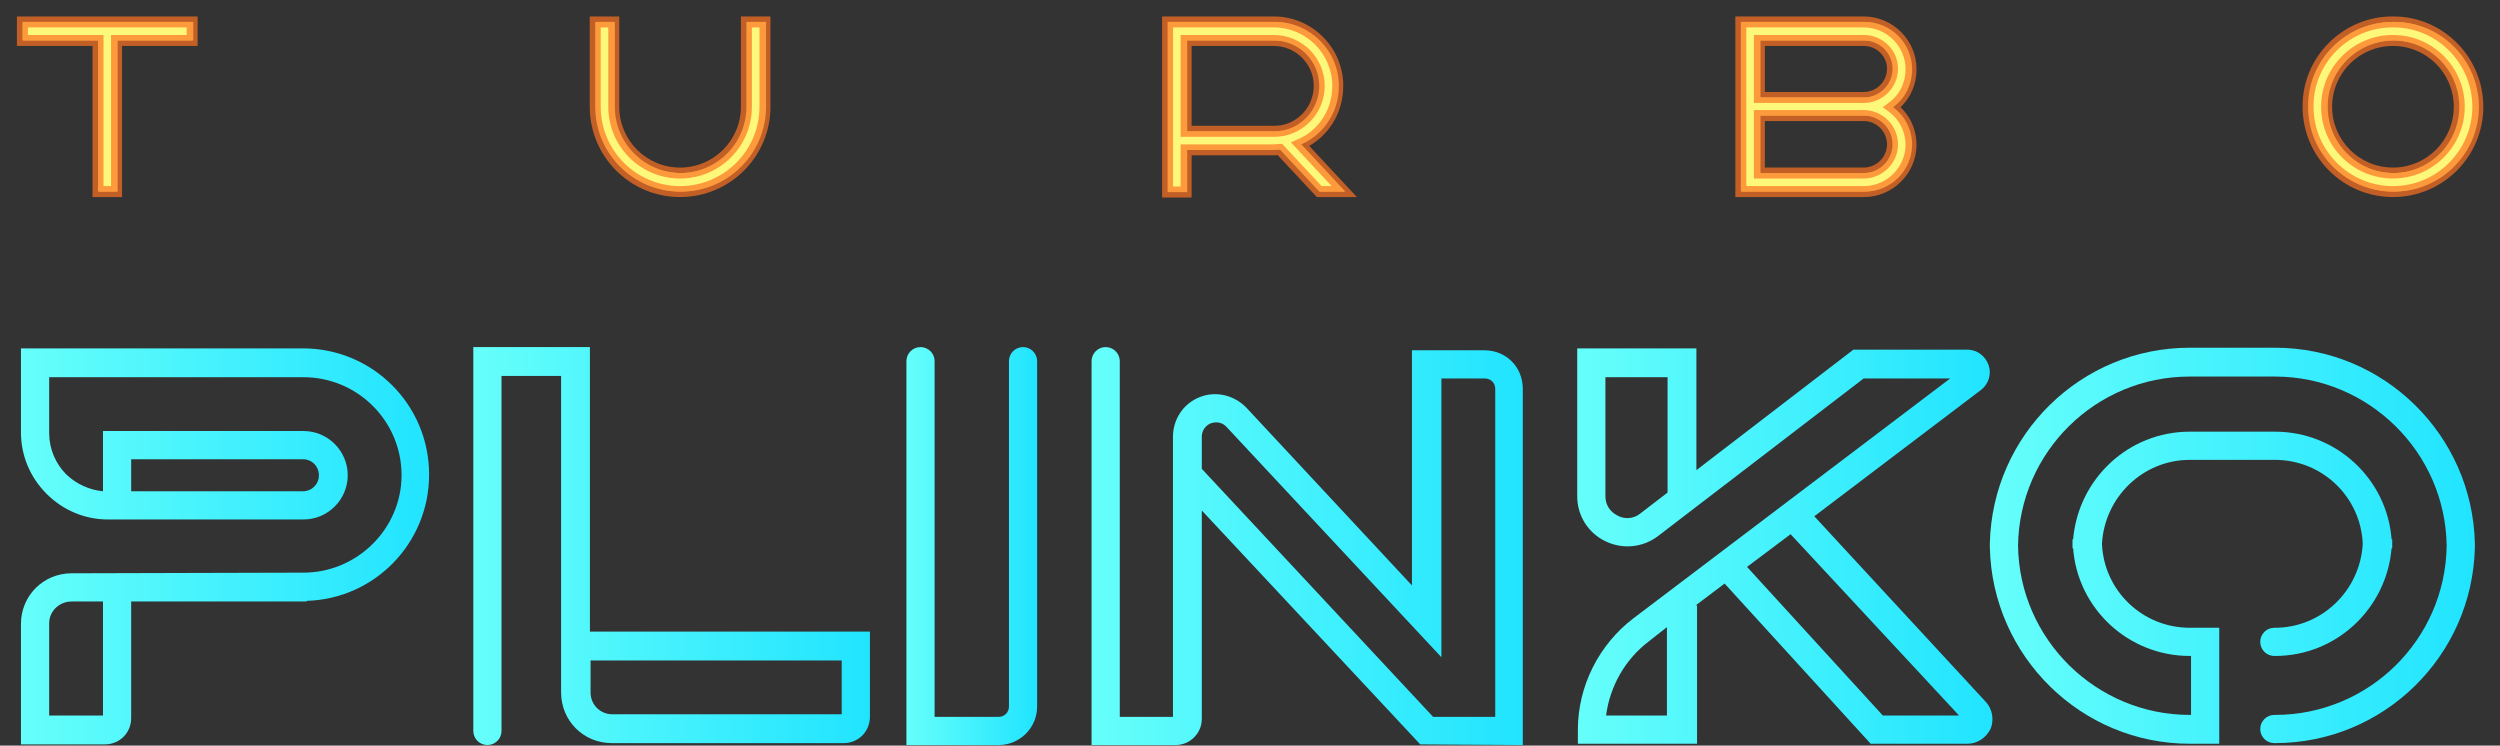 <svg width="114" height="34" viewBox="0 0 114 34" fill="none" xmlns="http://www.w3.org/2000/svg"><rect x="0" y="0" width="114" height="34" fill="#333333" stroke="none"/><path fill-rule="evenodd" clip-rule="evenodd" d="M4.519 8.736H5.365V1.845H8.812V1H1.071V1.845H4.519V8.736ZM27.191 4.868C27.191 7.003 28.926 8.736 31.062 8.736C33.198 8.736 34.932 7.003 34.932 4.868V1H34.086V4.868C34.086 6.538 32.733 7.891 31.062 7.891C29.391 7.891 28.037 6.538 28.037 4.868V1H27.191V4.868ZM60.207 8.736H61.349L59.34 6.58C59.784 6.39 60.186 6.073 60.482 5.671C60.863 5.164 61.053 4.551 61.053 3.917C61.053 2.31 59.742 1 58.134 1H53.291V8.757H54.137V6.834H58.134C58.19 6.834 58.24 6.828 58.287 6.822C58.329 6.817 58.369 6.813 58.409 6.813L60.207 8.736ZM58.156 5.988H54.137V1.845H58.134C59.276 1.845 60.207 2.775 60.207 3.917C60.207 4.889 59.53 5.735 58.578 5.946C58.452 5.967 58.304 5.988 58.156 5.988ZM79.432 8.736H85.036C86.221 8.736 87.172 7.785 87.194 6.622C87.194 5.925 86.876 5.291 86.326 4.889C86.876 4.488 87.194 3.853 87.194 3.156C87.194 1.972 86.221 1 85.036 1H79.432V8.736ZM85.036 7.891H80.278V5.27H85.036C85.755 5.27 86.348 5.861 86.348 6.58C86.348 7.299 85.755 7.891 85.036 7.891ZM85.036 4.445H80.278V1.845H85.036C85.755 1.845 86.348 2.416 86.348 3.135C86.348 3.853 85.755 4.445 85.036 4.445ZM105.298 4.868C105.298 7.003 107.032 8.736 109.168 8.736C111.305 8.736 113.039 7.003 113.039 4.868C113.039 2.754 111.326 1 109.19 1H109.147C107.011 1 105.277 2.754 105.298 4.868ZM106.144 4.868C106.144 3.198 107.498 1.845 109.168 1.845C110.839 1.845 112.193 3.198 112.193 4.868C112.193 6.538 110.839 7.891 109.168 7.891C107.498 7.891 106.144 6.538 106.144 4.868Z" fill="#FDF77A"/><path fill-rule="evenodd" clip-rule="evenodd" d="M4.469 8.736H5.315V1.845H8.762V1H1.021V1.845H4.469V8.736ZM27.142 4.868C27.142 7.003 28.876 8.736 31.012 8.736C33.148 8.736 34.883 7.003 34.883 4.868V1H34.036V4.868C34.036 6.538 32.683 7.891 31.012 7.891C29.341 7.891 27.988 6.538 27.988 4.868V1H27.142V4.868ZM60.157 8.736H61.299L59.29 6.58C59.734 6.39 60.136 6.073 60.432 5.671C60.813 5.164 61.003 4.551 61.003 3.917C61.003 2.31 59.692 1 58.084 1H53.241V8.757H54.087V6.834H58.084C58.14 6.834 58.19 6.828 58.237 6.822C58.28 6.817 58.32 6.813 58.359 6.813L60.157 8.736ZM58.106 5.988H54.087V1.845H58.084C59.227 1.845 60.157 2.775 60.157 3.917C60.157 4.889 59.48 5.735 58.529 5.946C58.402 5.967 58.254 5.988 58.106 5.988ZM79.382 8.736H84.987C86.171 8.736 87.123 7.785 87.144 6.622C87.144 5.925 86.827 5.291 86.277 4.889C86.827 4.488 87.144 3.853 87.144 3.156C87.144 1.972 86.171 1 84.987 1H79.382V8.736ZM84.987 7.891H80.228V5.27H84.987C85.706 5.27 86.298 5.861 86.298 6.58C86.298 7.299 85.706 7.891 84.987 7.891ZM84.987 4.445H80.228V1.845H84.987C85.706 1.845 86.298 2.416 86.298 3.135C86.298 3.853 85.706 4.445 84.987 4.445ZM105.248 4.868C105.248 7.003 106.983 8.736 109.119 8.736C111.255 8.736 112.989 7.003 112.989 4.868C112.989 2.754 111.276 1 109.14 1H109.098C106.962 1 105.227 2.754 105.248 4.868ZM106.094 4.868C106.094 3.198 107.448 1.845 109.119 1.845C110.79 1.845 112.143 3.198 112.143 4.868C112.143 6.538 110.79 7.891 109.119 7.891C107.448 7.891 106.094 6.538 106.094 4.868Z" fill="#FDF77A"/><path d="M5.315 8.736V8.986H5.565V8.736H5.315ZM4.469 8.736H4.219V8.986H4.469V8.736ZM5.315 1.845V1.595H5.065V1.845H5.315ZM8.762 1.845V2.095H9.012V1.845H8.762ZM8.762 1H9.012V0.75H8.762V1ZM1.021 1V0.75H0.771V1H1.021ZM1.021 1.845H0.771V2.095H1.021V1.845ZM4.469 1.845H4.719V1.595H4.469V1.845ZM34.883 1H35.133V0.75H34.883V1ZM34.036 1V0.75H33.786V1H34.036ZM27.988 1H28.238V0.75H27.988V1ZM27.142 1V0.75H26.892V1H27.142ZM61.299 8.736V8.986H61.874L61.482 8.566L61.299 8.736ZM60.157 8.736L59.975 8.907L60.049 8.986H60.157V8.736ZM59.29 6.58L59.192 6.35L58.865 6.49L59.107 6.75L59.29 6.58ZM60.432 5.671L60.232 5.521L60.231 5.523L60.432 5.671ZM53.241 1V0.75H52.991V1H53.241ZM53.241 8.757H52.991V9.007H53.241V8.757ZM54.087 8.757V9.007H54.337V8.757H54.087ZM54.087 6.834V6.584H53.837V6.834H54.087ZM58.237 6.822L58.208 6.574L58.208 6.574L58.237 6.822ZM58.359 6.813L58.542 6.642L58.468 6.563H58.359V6.813ZM54.087 5.988H53.837V6.238H54.087V5.988ZM54.087 1.845V1.595H53.837V1.845H54.087ZM58.529 5.946L58.57 6.193L58.583 6.19L58.529 5.946ZM79.382 8.736H79.132V8.986H79.382V8.736ZM87.144 6.622L87.394 6.627V6.622H87.144ZM86.277 4.889L86.129 4.687L85.853 4.889L86.129 5.091L86.277 4.889ZM79.382 1V0.75H79.132V1H79.382ZM80.228 7.891H79.978V8.14H80.228V7.891ZM80.228 5.27V5.02H79.978V5.27H80.228ZM80.228 4.445H79.978V4.695H80.228V4.445ZM80.228 1.845V1.595H79.978V1.845H80.228ZM105.248 4.868H105.498L105.498 4.865L105.248 4.868ZM5.315 8.486H4.469V8.986H5.315V8.486ZM5.065 1.845V8.736H5.565V1.845H5.065ZM8.762 1.595H5.315V2.095H8.762V1.595ZM8.512 1V1.845H9.012V1H8.512ZM1.021 1.25H8.762V0.75H1.021V1.25ZM1.271 1.845V1H0.771V1.845H1.271ZM4.469 1.595H1.021V2.095H4.469V1.595ZM4.719 8.736V1.845H4.219V8.736H4.719ZM31.012 8.486C29.014 8.486 27.392 6.865 27.392 4.868H26.892C26.892 7.141 28.738 8.986 31.012 8.986V8.486ZM34.633 4.868C34.633 6.865 33.01 8.486 31.012 8.486V8.986C33.286 8.986 35.133 7.141 35.133 4.868H34.633ZM34.633 1V4.868H35.133V1H34.633ZM34.036 1.25H34.883V0.75H34.036V1.25ZM34.286 4.868V1H33.786V4.868H34.286ZM31.012 8.14C32.821 8.14 34.286 6.676 34.286 4.868H33.786C33.786 6.4 32.545 7.641 31.012 7.641V8.14ZM27.738 4.868C27.738 6.676 29.203 8.14 31.012 8.14V7.641C29.479 7.641 28.238 6.4 28.238 4.868H27.738ZM27.738 1V4.868H28.238V1H27.738ZM27.142 1.25H27.988V0.75H27.142V1.25ZM27.392 4.868V1H26.892V4.868H27.392ZM61.299 8.486H60.157V8.986H61.299V8.486ZM59.107 6.75L61.117 8.906L61.482 8.566L59.473 6.41L59.107 6.75ZM60.231 5.523C59.961 5.889 59.595 6.178 59.192 6.35L59.389 6.81C59.874 6.602 60.311 6.257 60.633 5.82L60.231 5.523ZM60.753 3.917C60.753 4.501 60.578 5.06 60.232 5.521L60.632 5.821C61.048 5.268 61.253 4.601 61.253 3.917H60.753ZM58.084 1.25C59.554 1.25 60.753 2.449 60.753 3.917H61.253C61.253 2.172 59.83 0.75 58.084 0.75V1.25ZM53.241 1.25H58.084V0.75H53.241V1.25ZM53.491 8.757V1H52.991V8.757H53.491ZM54.087 8.507H53.241V9.007H54.087V8.507ZM53.837 6.834V8.757H54.337V6.834H53.837ZM58.084 6.584H54.087V7.084H58.084V6.584ZM58.208 6.574C58.16 6.58 58.124 6.584 58.084 6.584V7.084C58.157 7.084 58.221 7.076 58.267 7.071L58.208 6.574ZM58.359 6.563C58.302 6.563 58.248 6.569 58.208 6.574L58.267 7.071C58.312 7.065 58.337 7.063 58.359 7.063V6.563ZM60.34 8.565L58.542 6.642L58.177 6.983L59.975 8.907L60.34 8.565ZM54.087 6.238H58.106V5.738H54.087V6.238ZM53.837 1.845V5.988H54.337V1.845H53.837ZM58.084 1.595H54.087V2.095H58.084V1.595ZM60.407 3.917C60.407 2.637 59.365 1.595 58.084 1.595V2.095C59.089 2.095 59.907 2.914 59.907 3.917H60.407ZM58.583 6.19C59.649 5.953 60.407 5.006 60.407 3.917H59.907C59.907 4.772 59.312 5.516 58.474 5.702L58.583 6.19ZM58.106 6.238C58.275 6.238 58.44 6.214 58.57 6.193L58.488 5.699C58.364 5.72 58.232 5.738 58.106 5.738V6.238ZM84.987 8.486H79.382V8.986H84.987V8.486ZM86.894 6.618C86.875 7.645 86.034 8.486 84.987 8.486V8.986C86.308 8.986 87.37 7.925 87.394 6.627L86.894 6.618ZM86.129 5.091C86.613 5.444 86.894 6.002 86.894 6.622H87.394C87.394 5.847 87.04 5.137 86.424 4.687L86.129 5.091ZM86.894 3.156C86.894 3.776 86.613 4.334 86.129 4.687L86.424 5.091C87.04 4.641 87.394 3.931 87.394 3.156H86.894ZM84.987 1.25C86.033 1.25 86.894 2.111 86.894 3.156H87.394C87.394 1.834 86.309 0.75 84.987 0.75V1.25ZM79.382 1.25H84.987V0.75H79.382V1.25ZM79.632 8.736V1H79.132V8.736H79.632ZM80.228 8.14H84.987V7.641H80.228V8.14ZM79.978 5.27V7.891H80.478V5.27H79.978ZM84.987 5.02H80.228V5.52H84.987V5.02ZM86.548 6.58C86.548 5.723 85.844 5.02 84.987 5.02V5.52C85.568 5.52 86.048 6 86.048 6.58H86.548ZM84.987 8.14C85.844 8.14 86.548 7.437 86.548 6.58H86.048C86.048 7.16 85.568 7.641 84.987 7.641V8.14ZM80.228 4.695H84.987V4.195H80.228V4.695ZM79.978 1.845V4.445H80.478V1.845H79.978ZM84.987 1.595H80.228V2.095H84.987V1.595ZM86.548 3.135C86.548 2.273 85.838 1.595 84.987 1.595V2.095C85.573 2.095 86.048 2.56 86.048 3.135H86.548ZM84.987 4.695C85.844 4.695 86.548 3.992 86.548 3.135H86.048C86.048 3.715 85.568 4.195 84.987 4.195V4.695ZM109.119 8.486C107.121 8.486 105.498 6.865 105.498 4.868H104.998C104.998 7.141 106.845 8.986 109.119 8.986V8.486ZM112.739 4.868C112.739 6.865 111.117 8.486 109.119 8.486V8.986C111.393 8.986 113.239 7.141 113.239 4.868H112.739ZM109.14 1.25C111.136 1.25 112.739 2.89 112.739 4.868H113.239C113.239 2.619 111.417 0.75 109.14 0.75V1.25ZM109.098 1.25H109.14V0.75H109.098V1.25ZM105.498 4.865C105.479 2.892 107.1 1.25 109.098 1.25V0.75C106.823 0.75 104.976 2.617 104.998 4.87L105.498 4.865ZM109.119 1.595C107.31 1.595 105.844 3.06 105.844 4.868H106.344C106.344 3.336 107.586 2.095 109.119 2.095V1.595ZM112.393 4.868C112.393 3.06 110.928 1.595 109.119 1.595V2.095C110.652 2.095 111.893 3.336 111.893 4.868H112.393ZM109.119 8.14C110.928 8.14 112.393 6.676 112.393 4.868H111.893C111.893 6.4 110.652 7.641 109.119 7.641V8.14ZM105.844 4.868C105.844 6.676 107.31 8.14 109.119 8.14V7.641C107.586 7.641 106.344 6.4 106.344 4.868H105.844Z" fill="#FE7221" fill-opacity="0.7"/><path d="M21.583 15.827V33.331C21.583 33.685 21.871 33.973 22.226 33.973V33.973C22.581 33.973 22.869 33.685 22.869 33.331V17.142H25.586V31.577C25.586 32.863 26.608 33.886 27.894 33.886H38.47C39.142 33.886 39.668 33.36 39.668 32.688V28.801H26.9V15.827H21.583ZM38.382 30.116V32.571H27.923C27.368 32.571 26.93 32.132 26.93 31.577V30.116H38.382Z" fill="url('#paint0_linear_467_3422')"/><path d="M41.976 15.827C41.621 15.827 41.333 16.115 41.333 16.47V33.973H45.54C46.504 33.973 47.293 33.184 47.293 32.22V16.47C47.293 16.115 47.005 15.827 46.65 15.827V15.827C46.295 15.827 46.008 16.115 46.008 16.47V32.22C46.008 32.483 45.803 32.688 45.54 32.688H42.618V16.47C42.618 16.115 42.331 15.827 41.976 15.827V15.827Z" fill="url('#paint1_linear_467_3422')"/><path d="M67.686 15.973H64.385V26.697L56.847 18.603C56.292 18.019 55.444 17.814 54.714 18.106C53.954 18.399 53.487 19.129 53.487 19.918V32.688H51.062V16.47C51.062 16.115 50.774 15.827 50.419 15.827V15.827C50.064 15.827 49.776 16.115 49.776 16.47V33.973H53.604C53.925 33.973 54.217 33.856 54.451 33.623C54.685 33.389 54.802 33.097 54.802 32.775V23.278L64.764 33.944L69.439 33.973V17.727C69.439 16.733 68.679 15.973 67.686 15.973ZM68.153 32.688H65.349L54.802 21.379V19.918C54.802 19.509 55.123 19.334 55.211 19.304C55.298 19.275 55.649 19.158 55.941 19.48L65.728 29.97V17.259H67.715C67.978 17.259 68.183 17.463 68.183 17.727V32.688H68.153Z" fill="url('#paint2_linear_467_3422')"/><path d="M77.327 27.603L78.642 26.61L85.303 33.915H89.715C90.153 33.915 90.562 33.652 90.766 33.243C90.942 32.834 90.854 32.337 90.562 32.016L82.732 23.542L90.328 17.785C90.679 17.522 90.825 17.055 90.679 16.645C90.533 16.236 90.153 15.944 89.715 15.944H84.514L77.356 21.438V15.886H71.922V22.636C71.922 23.512 72.418 24.301 73.207 24.681C73.996 25.061 74.902 24.973 75.603 24.447L84.981 17.259H88.926L74.493 28.188C72.915 29.386 71.951 31.285 71.951 33.272V33.915H77.385V27.603H77.327ZM76.041 22.46L74.785 23.425C74.493 23.659 74.084 23.688 73.763 23.512C73.412 23.337 73.207 23.016 73.207 22.636V17.201H76.041V22.46ZM89.335 32.629H85.858L79.664 25.85L81.651 24.36L89.335 32.629ZM76.041 32.629H73.237C73.412 31.285 74.113 30.058 75.194 29.24L76.012 28.597V32.629H76.041Z" fill="url('#paint3_linear_467_3422')"/><path d="M13.84 26.113L3.264 26.142C1.979 26.142 0.956 27.165 0.956 28.451V33.944H4.783C5.455 33.944 5.981 33.418 5.981 32.746V27.428H13.986V27.399C17.083 27.311 19.567 24.769 19.567 21.642C19.567 18.457 16.996 15.886 13.811 15.886H0.956V19.714C0.956 20.766 1.365 21.759 2.125 22.519C2.884 23.279 3.878 23.688 4.929 23.688H13.84C14.951 23.688 15.856 22.782 15.856 21.672C15.856 20.561 14.951 19.655 13.84 19.655H4.696V22.402C4.082 22.343 3.498 22.081 3.03 21.642C2.534 21.145 2.242 20.473 2.242 19.743V17.201H13.84C16.295 17.201 18.311 19.188 18.311 21.672C18.311 24.097 16.295 26.113 13.84 26.113ZM4.696 32.629H2.242V28.422C2.242 27.866 2.709 27.428 3.264 27.428H4.696V32.629ZM5.981 20.941H13.811C14.22 20.941 14.542 21.262 14.542 21.672C14.542 22.081 14.22 22.402 13.811 22.402H5.981V20.941Z" fill="url('#paint4_linear_467_3422')"/><path d="M99.853 33.915H101.197V28.626H99.853C97.691 28.626 95.938 26.931 95.85 24.798C95.967 22.665 97.72 20.97 99.853 20.97H103.739C105.901 20.97 107.654 22.665 107.741 24.798C107.624 26.931 105.871 28.626 103.739 28.626H103.709C103.354 28.626 103.067 28.914 103.067 29.269V29.269C103.067 29.624 103.354 29.912 103.709 29.912H103.739C106.543 29.912 108.822 27.749 109.056 25.003H109.085V24.593H109.056C108.851 21.847 106.543 19.684 103.739 19.684H99.853C97.048 19.684 94.769 21.847 94.535 24.593H94.506V25.003H94.535C94.74 27.749 97.048 29.912 99.853 29.912H99.911V32.6H99.853C95.587 32.6 92.081 29.152 92.023 24.886C92.081 20.619 95.558 17.171 99.853 17.171H103.739C108.004 17.171 111.51 20.619 111.568 24.886C111.51 29.152 108.033 32.6 103.739 32.6H103.709C103.354 32.6 103.067 32.888 103.067 33.243V33.243C103.067 33.598 103.354 33.886 103.709 33.886H103.739C108.705 33.886 112.737 29.912 112.854 24.973V24.769C112.737 19.831 108.705 15.856 103.739 15.856H99.853C94.886 15.856 90.854 19.831 90.737 24.769V24.973C90.854 29.941 94.915 33.915 99.853 33.915Z" fill="url('#paint5_linear_467_3422')"/><defs><linearGradient id="paint0_linear_467_3422" x1="21.583" y1="24.908" x2="39.672" y2="24.908" gradientUnits="userSpaceOnUse"><stop stop-color="#66FFFB"/><stop offset="1" stop-color="#21E4FF"/></linearGradient><linearGradient id="paint1_linear_467_3422" x1="41.324" y1="24.908" x2="47.285" y2="24.908" gradientUnits="userSpaceOnUse"><stop stop-color="#66FFFB"/><stop offset="1" stop-color="#21E4FF"/></linearGradient><linearGradient id="paint2_linear_467_3422" x1="49.772" y1="24.908" x2="69.453" y2="24.908" gradientUnits="userSpaceOnUse"><stop stop-color="#66FFFB"/><stop offset="1" stop-color="#21E4FF"/></linearGradient><linearGradient id="paint3_linear_467_3422" x1="71.888" y1="24.909" x2="90.838" y2="24.909" gradientUnits="userSpaceOnUse"><stop stop-color="#66FFFB"/><stop offset="1" stop-color="#21E4FF"/></linearGradient><linearGradient id="paint4_linear_467_3422" x1="0.953" y1="24.909" x2="19.602" y2="24.909" gradientUnits="userSpaceOnUse"><stop stop-color="#66FFFB"/><stop offset="1" stop-color="#21E4FF"/></linearGradient><linearGradient id="paint5_linear_467_3422" x1="90.737" y1="24.908" x2="112.873" y2="24.908" gradientUnits="userSpaceOnUse"><stop stop-color="#66FFFB"/><stop offset="1" stop-color="#21E4FF"/></linearGradient></defs></svg>